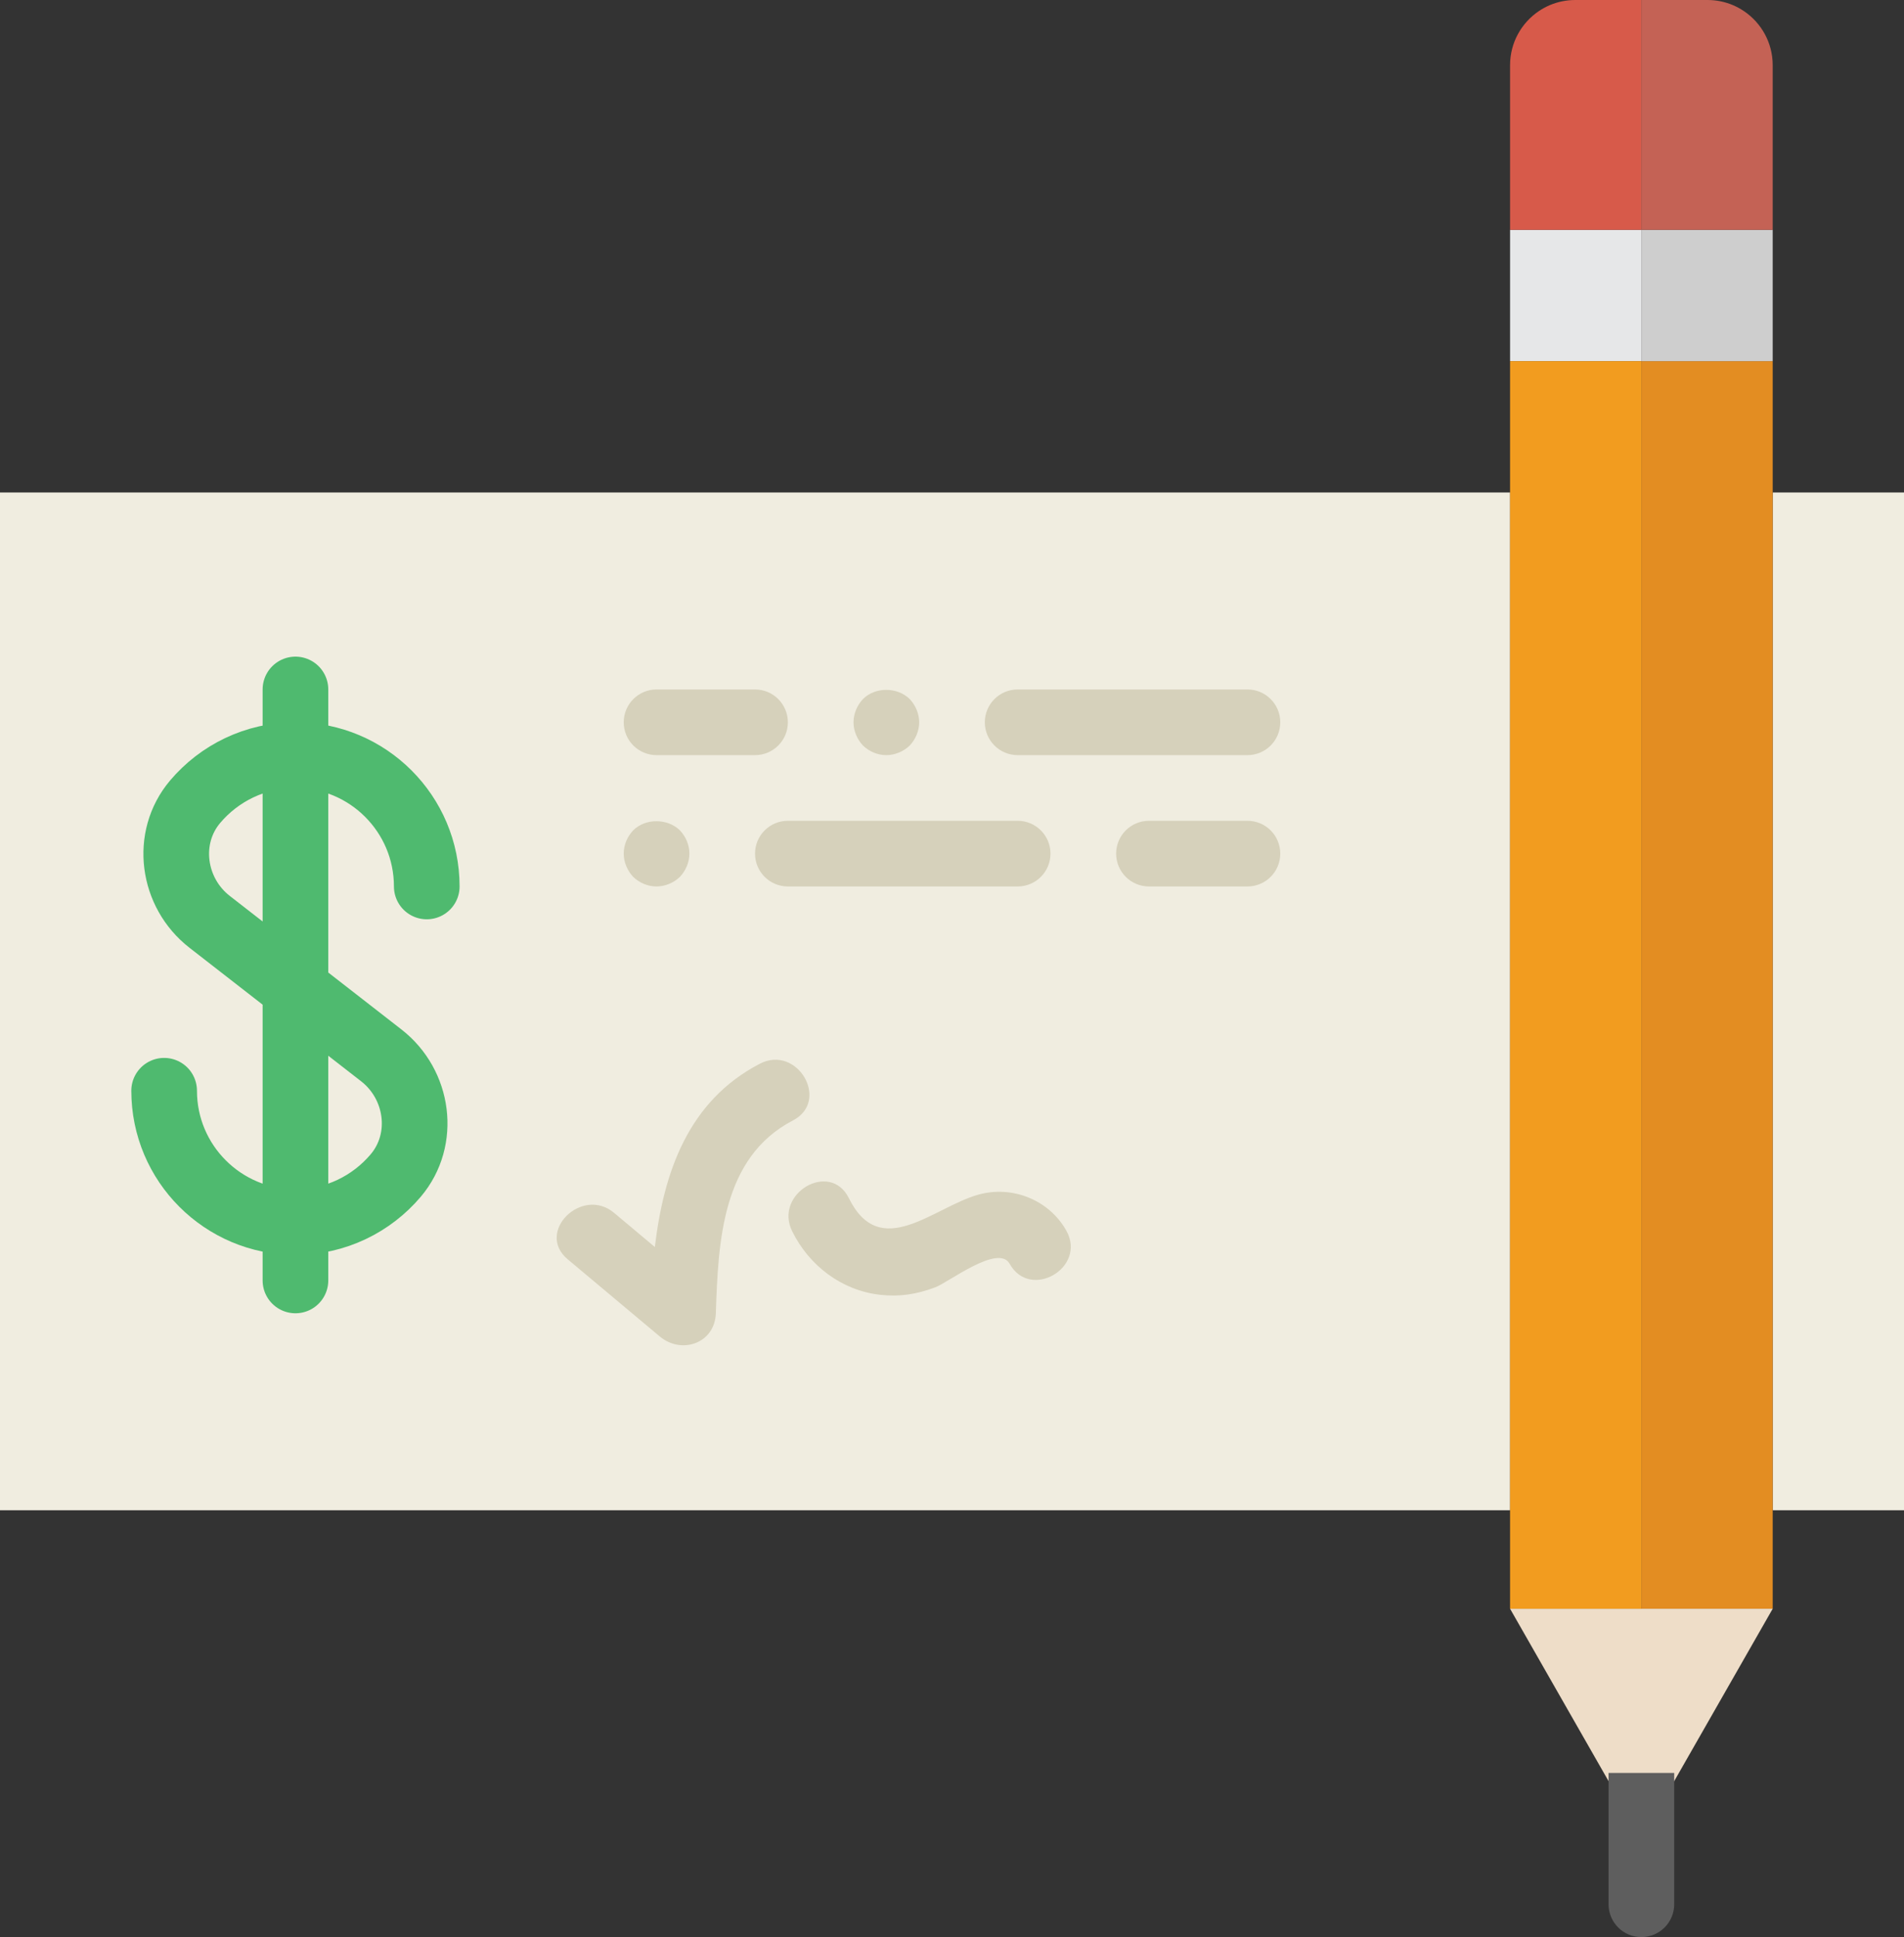 <?xml version="1.0" encoding="UTF-8" standalone="no"?>
<svg width="58px" height="59px" viewBox="0 0 58 59" version="1.1" xmlns="http://www.w3.org/2000/svg" xmlns:xlink="http://www.w3.org/1999/xlink" xmlns:sketch="http://www.bohemiancoding.com/sketch/ns">
    <rect x="0" y="0" width="58" height="59" fill="#333333" stroke="none"/>
    <!-- Generator: Sketch 3.2.2 (9983) - http://www.bohemiancoding.com/sketch -->
    <title>137 - Check (Flat)</title>
    <desc>Created with Sketch.</desc>
    <defs></defs>
    <g id="Page-1" stroke="none" stroke-width="1" fill="none" fill-rule="evenodd" sketch:type="MSPage">
        <g id="137---Check-(Flat)" sketch:type="MSLayerGroup">
            <path d="M0,15 L46,15 L46,46 L0,46 L0,15 Z" id="Fill-880" fill="#F0EDE0" sketch:type="MSShapeGroup"></path>
            <path d="M54,15 L58,15 L58,46 L54,46 L54,15 Z" id="Fill-881" fill="#F0EDE0" sketch:type="MSShapeGroup"></path>
            <path d="M38,27 L35,27 C34.448,27 34,26.553 34,26 C34,25.447 34.448,25 35,25 L38,25 C38.552,25 39,25.447 39,26 C39,26.553 38.552,27 38,27" id="Fill-882" fill="#D6D1BB" sketch:type="MSShapeGroup"></path>
            <path d="M23,23 L20,23 C19.448,23 19,22.553 19,22 C19,21.447 19.448,21 20,21 L23,21 C23.552,21 24,21.447 24,22 C24,22.553 23.552,23 23,23" id="Fill-883" fill="#D6D1BB" sketch:type="MSShapeGroup"></path>
            <path d="M38,23 L31,23 C30.448,23 30,22.553 30,22 C30,21.447 30.448,21 31,21 L38,21 C38.552,21 39,21.447 39,22 C39,22.553 38.552,23 38,23" id="Fill-884" fill="#D6D1BB" sketch:type="MSShapeGroup"></path>
            <path d="M27,23 C26.73,23 26.48,22.89 26.29,22.71 C26.11,22.52 26,22.26 26,22 C26,21.74 26.11,21.479 26.29,21.29 C26.66,20.92 27.33,20.92 27.71,21.29 C27.89,21.479 28,21.74 28,22 C28,22.26 27.89,22.52 27.71,22.71 C27.52,22.89 27.26,23 27,23" id="Fill-885" fill="#D6D1BB" sketch:type="MSShapeGroup"></path>
            <path d="M31,27 L24,27 C23.448,27 23,26.553 23,26 C23,25.447 23.448,25 24,25 L31,25 C31.552,25 32,25.447 32,26 C32,26.553 31.552,27 31,27" id="Fill-886" fill="#D6D1BB" sketch:type="MSShapeGroup"></path>
            <path d="M20,27 C19.73,27 19.48,26.89 19.29,26.71 C19.11,26.52 19,26.26 19,26 C19,25.729 19.11,25.479 19.29,25.29 C19.66,24.92 20.33,24.92 20.71,25.29 C20.89,25.479 21,25.729 21,26 C21,26.26 20.89,26.52 20.71,26.71 C20.52,26.89 20.26,27 20,27" id="Fill-887" fill="#D6D1BB" sketch:type="MSShapeGroup"></path>
            <path d="M5,33.222 C5,35.431 6.791,37.222 9,37.222 C10.225,37.222 11.321,36.672 12.055,35.804 C12.986,34.703 12.753,33.03 11.615,32.145 L6.385,28.077 C5.247,27.192 5.014,25.519 5.945,24.418 C6.679,23.551 7.775,23 9,23 C11.209,23 13,24.791 13,27 M9,21 L9,39" id="Stroke-888" stroke="#4FBA6F" stroke-width="2" stroke-linecap="round" sketch:type="MSShapeGroup"></path>
            <path d="M23.145,32.4 C20.953,33.541 20.217,35.721 19.948,37.982 C19.535,37.635 19.121,37.289 18.707,36.942 C17.726,36.12 16.303,37.527 17.293,38.356 C18.228,39.14 19.164,39.924 20.099,40.707 C20.761,41.262 21.775,40.918 21.806,40 C21.879,37.833 21.983,35.257 24.154,34.127 C25.299,33.532 24.287,31.806 23.145,32.4" id="Fill-889" fill="#D6D1BB" sketch:type="MSShapeGroup"></path>
            <path d="M32.483,37.484 C31.963,36.554 30.841,36.093 29.795,36.389 C28.43,36.775 26.814,38.43 25.859,36.495 C25.288,35.338 23.564,36.352 24.132,37.504 C24.646,38.545 25.632,39.302 26.801,39.436 C27.409,39.505 27.918,39.423 28.489,39.21 C28.896,39.058 30.412,37.878 30.756,38.493 C31.385,39.619 33.113,38.61 32.483,37.484" id="Fill-890" fill="#D6D1BB" sketch:type="MSShapeGroup"></path>
            <path d="M46,7 L50,7 L50,11 L46,11 L46,7 Z" id="Fill-1927" fill="#E6E7E8" sketch:type="MSShapeGroup"></path>
            <path d="M50,0 L47.985,0 C47.711,0 47.45,0.056 47.212,0.156 C47.094,0.206 46.981,0.268 46.875,0.339 C46.347,0.696 46,1.3 46,1.985 L46,7 L50,7 L50,0" id="Fill-1928" fill="#D75A4A" sketch:type="MSShapeGroup"></path>
            <path d="M52.015,0 L52.015,0 C52.289,0 52.55,0.056 52.788,0.156 C52.55,0.056 52.289,0 52.015,0" id="Fill-1929" fill="#D75A4A" sketch:type="MSShapeGroup"></path>
            <path d="M50,11 L54,11 L54,49 L50,49 L50,11 Z" id="Fill-1930" fill="#E38D22" sketch:type="MSShapeGroup"></path>
            <path d="M50,7 L54,7 L54,11 L50,11 L50,7 Z" id="Fill-1931" fill="#CECECE" sketch:type="MSShapeGroup"></path>
            <path d="M54,1.985 L54,1.985 C54,1.3 53.653,0.696 53.125,0.339 C53.653,0.696 54,1.3 54,1.985" id="Fill-1932" fill="#D75A4A" sketch:type="MSShapeGroup"></path>
            <path d="M54,7 L54,1.985 C54,1.3 53.653,0.696 53.125,0.339 C53.019,0.268 52.906,0.206 52.788,0.156 C52.55,0.056 52.289,0 52.015,0 L50,0 L50,7 L54,7" id="Fill-1933" fill="#C46255" sketch:type="MSShapeGroup"></path>
            <path d="M54,49 L46,49 L50,56 L54,49" id="Fill-1934" fill="#EEDDC8" sketch:type="MSShapeGroup"></path>
            <path d="M49,58 C49,58.553 49.447,59 50,59 C50.553,59 51,58.553 51,58 L51,54 L49,54 L49,58" id="Fill-1935" fill="#5E5E5E" sketch:type="MSShapeGroup"></path>
            <path d="M46,11 L50,11 L50,49 L46,49 L46,11 Z" id="Fill-1936" fill="#F29C1F" sketch:type="MSShapeGroup"></path>
        </g>
    </g>
</svg>